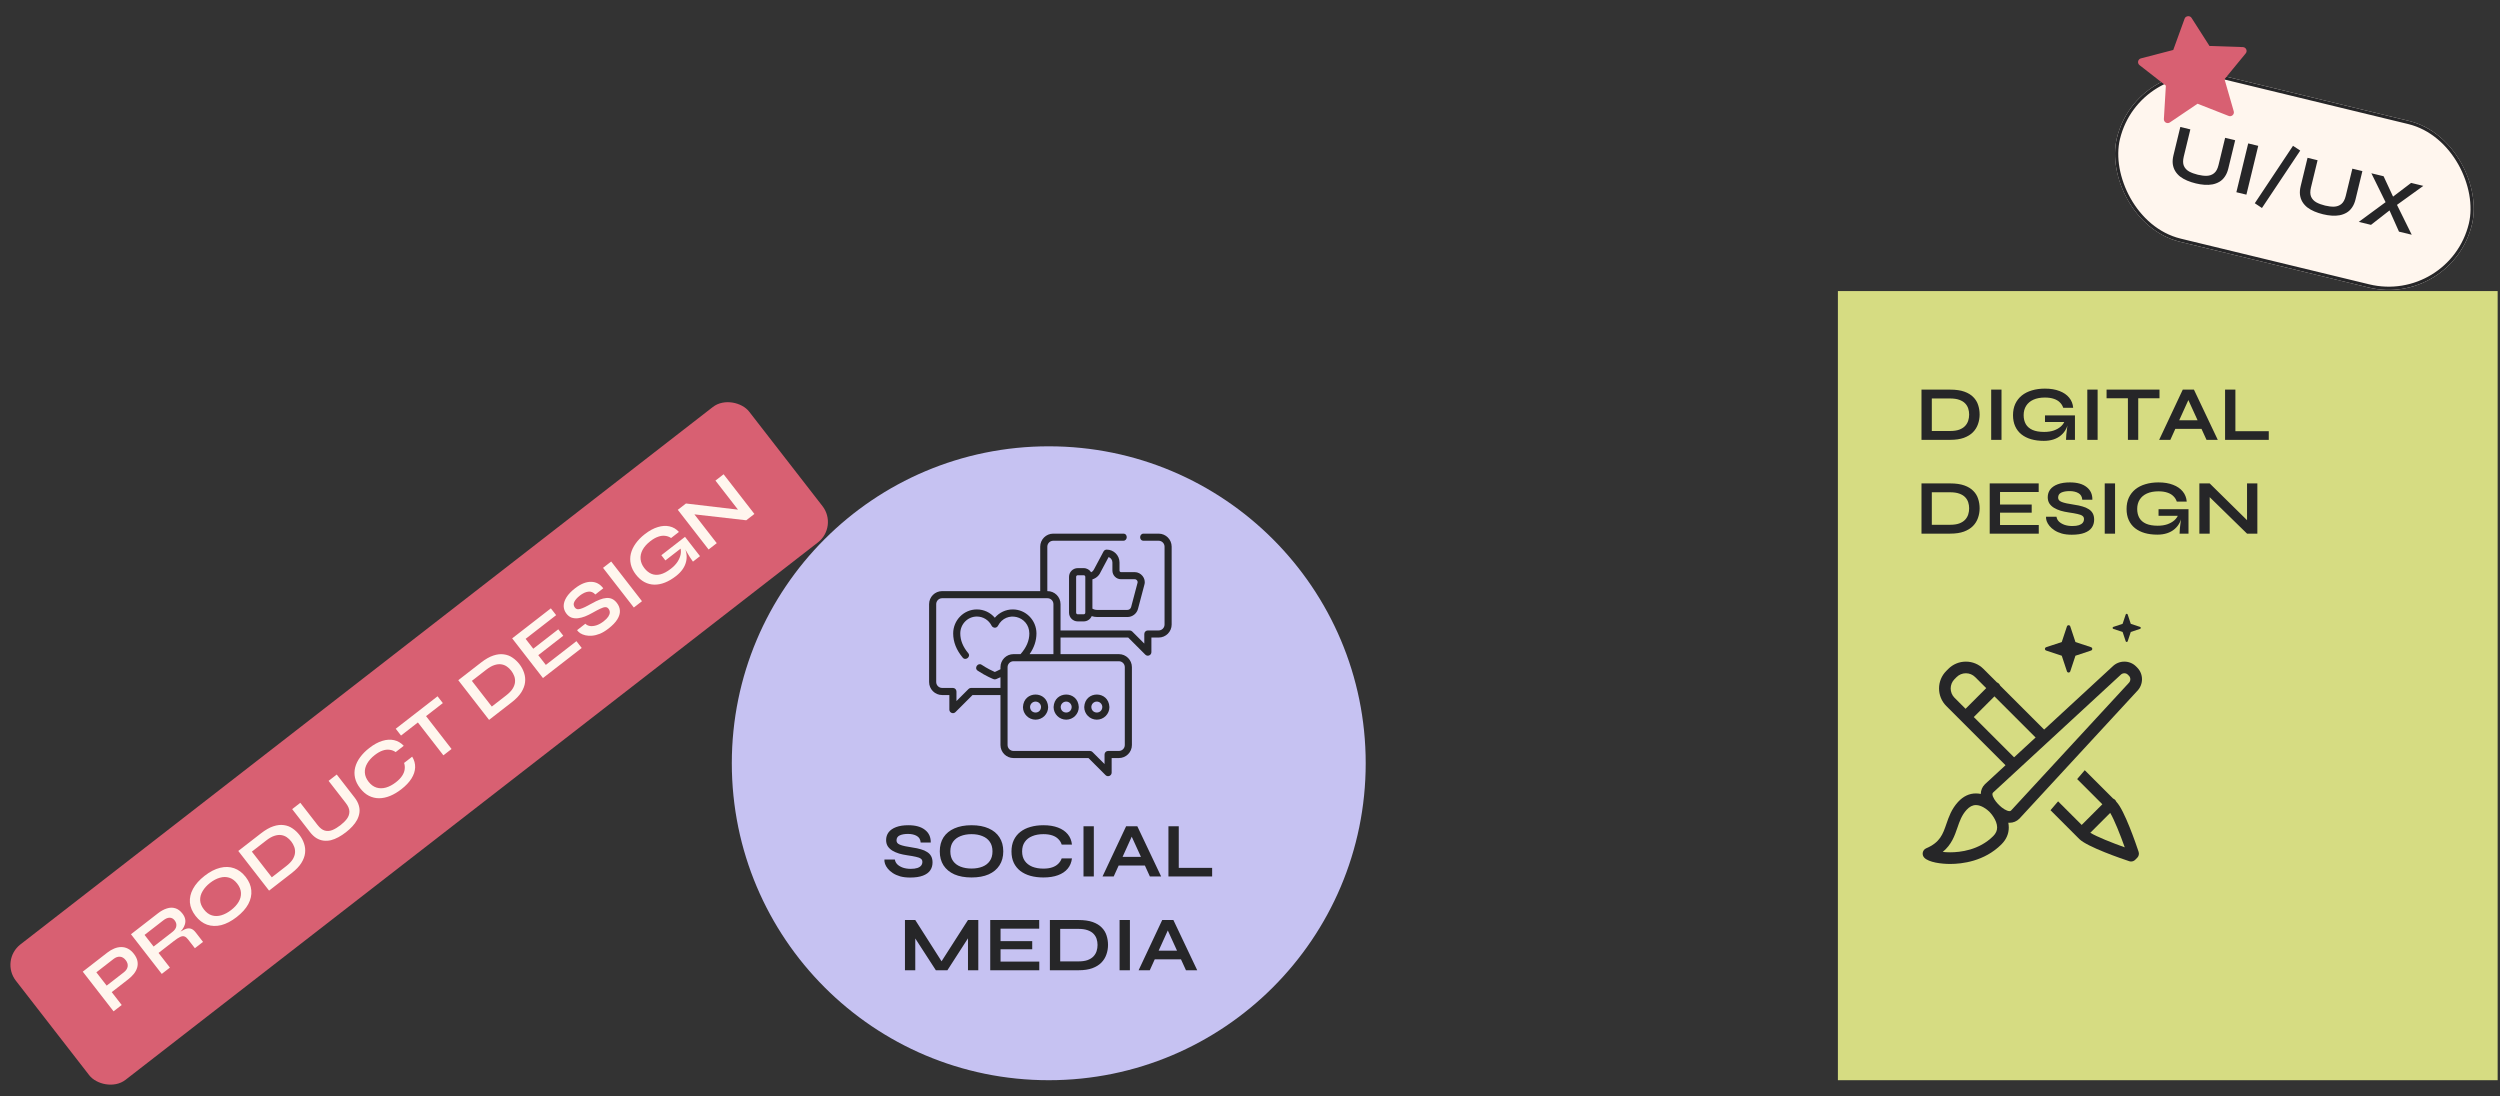 <svg width="773" height="339" viewBox="0 0 773 339" fill="none" xmlns="http://www.w3.org/2000/svg">
<rect x="0" y="0" width="773" height="339" fill="#333333" stroke="none"/>
<g clip-path="url(#clip0_75_362)">
<rect y="296.917" width="287" height="53" rx="8" transform="rotate(-37.817 0 296.917)" fill="#D86072"/>
<path d="M34.24 307.001L32.68 304.991L38.292 300.635C38.962 300.115 39.356 299.526 39.473 298.868C39.58 298.198 39.384 297.54 38.883 296.895C38.363 296.226 37.77 295.866 37.104 295.816C36.437 295.766 35.769 296.001 35.099 296.521L29.79 300.641L37.634 310.747L35.112 312.704L25.591 300.437L33.194 294.536C33.876 294.007 34.578 293.593 35.3 293.297C36.034 292.99 36.755 292.836 37.462 292.834C38.182 292.822 38.875 292.983 39.539 293.318C40.204 293.652 40.826 294.193 41.405 294.938C41.974 295.671 42.333 296.395 42.483 297.11C42.632 297.824 42.607 298.522 42.407 299.204C42.21 299.863 41.867 300.504 41.377 301.127C40.891 301.727 40.307 302.292 39.624 302.822L34.24 307.001ZM50.017 301.135L40.497 288.868L48.82 282.408C49.768 281.673 50.692 281.168 51.594 280.893C52.498 280.597 53.361 280.575 54.185 280.827C54.998 281.066 55.739 281.615 56.406 282.475C56.857 283.056 57.139 283.628 57.25 284.189C57.362 284.751 57.333 285.3 57.163 285.837C57.005 286.365 56.746 286.88 56.386 287.382C56.017 287.871 55.581 288.341 55.08 288.791L54.697 288.845C55.591 288.171 56.377 287.683 57.053 287.38C57.72 287.065 58.33 286.977 58.883 287.115C59.439 287.23 59.981 287.629 60.511 288.312L62.777 291.232L60.256 293.189L58.122 290.44C57.759 289.972 57.397 289.676 57.037 289.55C56.666 289.412 56.227 289.46 55.719 289.692C55.223 289.915 54.577 290.335 53.781 290.953L49.022 294.647L52.539 299.178L50.017 301.135ZM47.492 292.675L53.293 288.172C54.001 287.623 54.406 287.035 54.508 286.409C54.622 285.774 54.453 285.165 54.002 284.584C53.571 284.028 53.052 283.751 52.447 283.755C51.855 283.749 51.205 284.02 50.497 284.57L44.696 289.073L47.492 292.675ZM73.172 283.559C71.541 284.824 69.948 285.656 68.393 286.052C66.841 286.427 65.387 286.381 64.032 285.913C62.69 285.436 61.503 284.534 60.473 283.207C59.433 281.867 58.849 280.488 58.72 279.069C58.603 277.64 58.924 276.227 59.682 274.829C60.442 273.408 61.638 272.065 63.269 270.799C64.912 269.524 66.509 268.699 68.062 268.324C69.604 267.937 71.047 267.982 72.389 268.459C73.745 268.926 74.942 269.83 75.982 271.17C77.012 272.497 77.585 273.875 77.702 275.304C77.831 276.722 77.521 278.137 76.773 279.548C76.016 280.947 74.815 282.283 73.172 283.559ZM71.48 281.378C72.491 280.594 73.258 279.755 73.781 278.863C74.316 277.961 74.559 277.034 74.508 276.081C74.469 275.119 74.082 274.163 73.347 273.215C72.611 272.267 71.781 271.655 70.858 271.379C69.948 271.094 68.989 271.098 67.983 271.393C66.979 271.666 65.972 272.195 64.961 272.979C63.962 273.754 63.194 274.604 62.655 275.528C62.107 276.44 61.852 277.377 61.891 278.34C61.929 279.302 62.316 280.258 63.052 281.206C63.787 282.154 64.617 282.766 65.54 283.042C66.463 283.318 67.434 283.303 68.453 282.998C69.472 282.693 70.481 282.153 71.48 281.378ZM80.691 257.672C82.068 256.603 83.346 255.874 84.524 255.487C85.702 255.099 86.783 254.979 87.768 255.126C88.756 255.25 89.648 255.591 90.444 256.147C91.254 256.694 91.972 257.372 92.6 258.181C93.228 258.99 93.698 259.87 94.012 260.822C94.338 261.764 94.442 262.746 94.324 263.769C94.21 264.769 93.823 265.798 93.166 266.856C92.511 267.891 91.526 268.918 90.211 269.939L83.197 275.383L73.676 263.117L80.691 257.672ZM84.04 271.265L88.477 267.821C89.387 267.115 90.056 266.424 90.483 265.748C90.913 265.05 91.158 264.373 91.218 263.72C91.277 263.066 91.196 262.44 90.975 261.842C90.754 261.244 90.443 260.685 90.04 260.167C89.638 259.649 89.18 259.215 88.665 258.865C88.15 258.515 87.574 258.294 86.935 258.202C86.297 258.11 85.591 258.193 84.818 258.449C84.057 258.695 83.221 259.171 82.311 259.877L77.875 263.321L84.04 271.265ZM106.913 248.287L101.601 241.442L104.123 239.485L109.641 246.595C110.269 247.404 110.698 248.205 110.929 248.998C111.172 249.781 111.241 250.548 111.135 251.299C111.029 252.049 110.788 252.783 110.413 253.5C110.04 254.194 109.557 254.863 108.962 255.506C108.381 256.14 107.717 256.746 106.971 257.325C106.2 257.924 105.423 258.436 104.64 258.862C103.856 259.287 103.076 259.6 102.298 259.798C101.523 259.974 100.765 260.015 100.025 259.922C99.284 259.829 98.558 259.572 97.847 259.151C97.148 258.721 96.485 258.102 95.857 257.293L90.339 250.183L92.861 248.226L98.173 255.07C98.919 256.031 99.677 256.617 100.449 256.828C101.211 257.027 101.994 256.966 102.798 256.645C103.605 256.302 104.432 255.802 105.279 255.145C106.101 254.507 106.765 253.85 107.272 253.172C107.783 252.473 108.036 251.729 108.033 250.942C108.032 250.132 107.659 249.247 106.913 248.287ZM127.446 233.96C128.098 235.034 128.402 236.145 128.361 237.291C128.319 238.438 127.941 239.582 127.227 240.723C126.513 241.865 125.467 242.97 124.089 244.039C122.939 244.932 121.781 245.619 120.614 246.099C119.46 246.569 118.329 246.809 117.222 246.817C116.128 246.816 115.087 246.571 114.099 246.082C113.102 245.58 112.191 244.798 111.367 243.736C110.543 242.674 110.012 241.598 109.773 240.507C109.534 239.417 109.55 238.341 109.82 237.281C110.094 236.198 110.601 235.155 111.343 234.154C112.088 233.131 113.036 232.172 114.186 231.28C115.563 230.21 116.899 229.478 118.192 229.082C119.497 228.676 120.715 228.602 121.846 228.858C122.967 229.102 123.966 229.684 124.842 230.604L122.339 232.547C121.763 232.143 121.131 231.904 120.445 231.829C119.762 231.732 119.038 231.817 118.275 232.086C117.511 232.354 116.712 232.813 115.878 233.46C114.842 234.264 114.059 235.135 113.53 236.072C112.992 236.996 112.753 237.941 112.814 238.907C112.865 239.859 113.248 240.797 113.965 241.72C114.671 242.63 115.479 243.228 116.39 243.514C117.3 243.8 118.275 243.803 119.314 243.523C120.342 243.231 121.375 242.682 122.412 241.878C123.246 241.231 123.881 240.575 124.319 239.912C124.768 239.239 125.036 238.565 125.121 237.892C125.218 237.209 125.159 236.545 124.944 235.903L127.446 233.96ZM122.363 225.328L135.294 215.292L136.927 217.396L123.997 227.432L122.363 225.328ZM129.005 223.12L131.526 221.163L139.62 231.59L137.098 233.548L129.005 223.12ZM148.715 204.875C150.093 203.806 151.37 203.077 152.548 202.69C153.726 202.302 154.807 202.182 155.792 202.329C156.78 202.453 157.672 202.794 158.469 203.35C159.278 203.897 159.996 204.575 160.624 205.384C161.252 206.193 161.723 207.073 162.036 208.025C162.362 208.967 162.466 209.949 162.349 210.972C162.234 211.972 161.848 213.001 161.19 214.059C160.535 215.094 159.55 216.121 158.236 217.142L151.221 222.586L141.7 210.32L148.715 204.875ZM152.065 218.468L156.501 215.024C157.411 214.318 158.08 213.627 158.507 212.951C158.937 212.253 159.182 211.576 159.242 210.923C159.301 210.269 159.221 209.643 159 209.045C158.779 208.447 158.467 207.889 158.065 207.37C157.662 206.852 157.204 206.418 156.689 206.068C156.175 205.718 155.598 205.497 154.96 205.405C154.321 205.313 153.615 205.396 152.842 205.652C152.081 205.898 151.246 206.374 150.336 207.08L145.899 210.524L152.065 218.468ZM166.433 202.577L168.772 205.591L178.233 198.248L179.867 200.353L167.884 209.653L158.363 197.386L170.327 188.101L171.96 190.205L162.518 197.533L164.888 200.586L172.623 194.582L174.168 196.573L166.433 202.577ZM178.432 194.843L180.992 192.856C181.376 193.247 181.876 193.487 182.492 193.576C183.111 193.642 183.783 193.556 184.509 193.317C185.225 193.065 185.937 192.664 186.644 192.115C187.289 191.615 187.766 191.133 188.075 190.67C188.384 190.207 188.542 189.771 188.548 189.361C188.554 188.952 188.42 188.57 188.145 188.216C187.88 187.875 187.553 187.714 187.163 187.733C186.763 187.74 186.247 187.897 185.615 188.205C184.973 188.5 184.161 188.928 183.178 189.489C182.405 189.927 181.639 190.298 180.883 190.602C180.116 190.893 179.38 191.08 178.674 191.162C177.981 191.234 177.333 191.169 176.731 190.968C176.132 190.744 175.607 190.342 175.156 189.76C174.597 189.04 174.309 188.251 174.291 187.394C174.286 186.526 174.571 185.627 175.144 184.696C175.718 183.765 176.592 182.843 177.768 181.931C179.537 180.557 181.19 179.882 182.727 179.904C184.266 179.904 185.534 180.572 186.529 181.906L184.064 183.819C183.434 183.112 182.702 182.82 181.865 182.943C181.041 183.056 180.193 183.451 179.321 184.128C178.512 184.755 177.935 185.395 177.591 186.048C177.259 186.69 177.319 187.302 177.77 187.883C177.947 188.111 178.167 188.264 178.431 188.343C178.685 188.409 179.012 188.388 179.414 188.279C179.815 188.17 180.319 187.971 180.926 187.682C181.532 187.394 182.265 187.007 183.124 186.523C183.923 186.065 184.682 185.698 185.401 185.424C186.123 185.127 186.8 184.956 187.433 184.91C188.068 184.842 188.662 184.929 189.213 185.169C189.764 185.41 190.276 185.833 190.746 186.44C191.325 187.186 191.635 187.989 191.674 188.849C191.717 189.687 191.452 190.571 190.878 191.502C190.317 192.424 189.399 193.38 188.122 194.371C187.212 195.077 186.336 195.605 185.493 195.955C184.641 196.293 183.835 196.493 183.074 196.557C182.314 196.621 181.623 196.579 181.003 196.433C180.383 196.286 179.851 196.071 179.408 195.787C178.978 195.493 178.652 195.179 178.432 194.843ZM186.459 175.58L188.981 173.622L198.502 185.889L195.98 187.846L186.459 175.58ZM209.011 178.127C207.873 179.01 206.74 179.677 205.612 180.128C204.496 180.569 203.397 180.784 202.315 180.773C201.245 180.752 200.23 180.487 199.267 179.978C198.305 179.469 197.427 178.703 196.632 177.679C195.828 176.643 195.3 175.584 195.048 174.503C194.8 173.4 194.801 172.305 195.052 171.219C195.315 170.124 195.813 169.069 196.545 168.055C197.28 167.019 198.229 166.049 199.392 165.147C200.77 164.078 202.11 163.351 203.413 162.968C204.705 162.572 205.906 162.501 207.014 162.755C208.135 162.999 209.106 163.572 209.928 164.474L207.501 166.357C206.944 165.979 206.334 165.754 205.67 165.682C205.01 165.587 204.297 165.674 203.534 165.943C202.76 166.199 201.944 166.66 201.084 167.327C199.985 168.181 199.18 169.089 198.671 170.051C198.175 171.003 197.975 171.958 198.071 172.917C198.166 173.876 198.553 174.791 199.23 175.663C199.887 176.51 200.633 177.106 201.468 177.45C202.292 177.782 203.199 177.828 204.187 177.588C205.188 177.338 206.263 176.766 207.414 175.873C208.298 175.187 208.987 174.47 209.481 173.722C209.977 172.952 210.3 172.195 210.451 171.45C210.592 170.692 210.566 169.993 210.373 169.353L211.08 168.228C212.181 169.986 212.547 171.737 212.179 173.481C211.824 175.215 210.768 176.764 209.011 178.127ZM214.261 173.658C213.957 173.266 213.634 172.797 213.292 172.253C212.94 171.695 212.601 171.128 212.275 170.551C211.939 169.961 211.631 169.42 211.351 168.929L205.739 173.285L204.488 171.673L211.806 165.993L216.441 171.965L214.261 173.658ZM229.592 157.748L229.046 158.689L221.217 148.602L223.739 146.645L233.26 158.912L230.738 160.869L213.303 158.877L213.849 157.937L221.619 167.947L219.097 169.904L209.576 157.637L212.098 155.68L229.592 157.748Z" fill="#FFF6EE"/>
</g>
<g clip-path="url(#clip1_75_362)">
<rect x="660.765" y="17" width="113" height="53" rx="26.5" transform="rotate(13.629 660.765 17)" fill="#FFF6EE"/>
<path d="M685.969 51.033L688.01 42.613L691.113 43.365L688.992 52.112C688.751 53.107 688.392 53.942 687.915 54.617C687.455 55.295 686.898 55.827 686.244 56.212C685.591 56.597 684.868 56.866 684.073 57.019C683.298 57.16 682.474 57.199 681.6 57.136C680.742 57.076 679.854 56.934 678.937 56.712C677.988 56.482 677.103 56.194 676.282 55.846C675.461 55.499 674.73 55.083 674.09 54.599C673.47 54.102 672.965 53.536 672.576 52.898C672.188 52.261 671.936 51.533 671.822 50.715C671.723 49.9 671.794 48.996 672.035 48.001L674.156 39.254L677.258 40.006L675.216 48.426C674.93 49.608 674.945 50.566 675.26 51.301C675.58 52.021 676.115 52.595 676.867 53.025C677.639 53.442 678.545 53.777 679.587 54.03C680.598 54.275 681.526 54.385 682.372 54.359C683.237 54.322 683.976 54.057 684.59 53.563C685.223 53.058 685.682 52.215 685.969 51.033ZM695.144 44.343L698.247 45.095L694.588 60.186L691.486 59.434L695.144 44.343ZM708.997 45.084L711.231 46.564L699.395 64.315L697.184 62.84L708.997 45.084ZM725.306 60.571L727.347 52.151L730.449 52.903L728.329 61.649C728.087 62.645 727.729 63.48 727.252 64.154C726.791 64.833 726.234 65.365 725.581 65.749C724.928 66.134 724.204 66.403 723.41 66.557C722.635 66.698 721.81 66.737 720.937 66.673C720.079 66.613 719.191 66.472 718.274 66.25C717.325 66.02 716.44 65.731 715.619 65.384C714.798 65.037 714.067 64.621 713.427 64.136C712.807 63.64 712.302 63.073 711.913 62.436C711.525 61.798 711.273 61.07 711.159 60.252C711.06 59.438 711.131 58.533 711.372 57.538L713.493 48.792L716.595 49.544L714.553 57.964C714.267 59.145 714.281 60.104 714.597 60.839C714.917 61.559 715.452 62.133 716.204 62.562C716.976 62.98 717.882 63.315 718.924 63.567C719.935 63.812 720.863 63.922 721.709 63.897C722.574 63.86 723.313 63.594 723.927 63.101C724.56 62.596 725.019 61.752 725.306 60.571ZM745.517 56.556L749.296 57.472L740.14 64.069L740.024 64.139L733.112 69.526L729.333 68.61L738.801 61.645L738.888 61.592L745.517 56.556ZM737.004 54.492L740.51 62.035L740.539 62.116L745.707 72.58L741.765 71.624L738.181 63.594L738.122 63.53L733.226 53.576L737.004 54.492Z" fill="#262628"/>
</g>
<rect x="661.133" y="17.604" width="112" height="52" rx="26" transform="rotate(13.629 661.133 17.604)" stroke="#262628"/>
<rect x="568.276" y="90" width="204" height="244" fill="#D6DC82"/>
<path d="M603.004 120.472C604.748 120.472 606.204 120.68 607.372 121.096C608.54 121.512 609.468 122.08 610.156 122.8C610.86 123.504 611.356 124.32 611.644 125.248C611.948 126.176 612.1 127.152 612.1 128.176C612.1 129.2 611.932 130.184 611.596 131.128C611.276 132.072 610.756 132.912 610.036 133.648C609.332 134.368 608.396 134.944 607.228 135.376C606.076 135.792 604.668 136 603.004 136H594.124V120.472H603.004ZM597.316 133.264H602.932C604.084 133.264 605.036 133.128 605.788 132.856C606.556 132.568 607.164 132.184 607.612 131.704C608.06 131.224 608.38 130.68 608.572 130.072C608.764 129.464 608.86 128.832 608.86 128.176C608.86 127.52 608.764 126.896 608.572 126.304C608.38 125.712 608.06 125.184 607.612 124.72C607.164 124.256 606.556 123.888 605.788 123.616C605.036 123.344 604.084 123.208 602.932 123.208H597.316V133.264ZM615.674 120.472H618.866V136H615.674V120.472ZM631.927 136.312C630.487 136.312 629.183 136.144 628.015 135.808C626.863 135.472 625.863 134.968 625.015 134.296C624.183 133.624 623.543 132.792 623.095 131.8C622.647 130.808 622.423 129.664 622.423 128.368C622.423 127.056 622.655 125.896 623.119 124.888C623.599 123.864 624.271 123 625.135 122.296C626.015 121.592 627.055 121.064 628.255 120.712C629.471 120.344 630.815 120.16 632.287 120.16C634.031 120.16 635.535 120.408 636.799 120.904C638.063 121.384 639.055 122.064 639.775 122.944C640.511 123.824 640.927 124.872 641.023 126.088H637.951C637.743 125.448 637.399 124.896 636.919 124.432C636.455 123.952 635.839 123.584 635.071 123.328C634.303 123.056 633.375 122.92 632.287 122.92C630.895 122.92 629.703 123.144 628.711 123.592C627.735 124.04 626.991 124.672 626.479 125.488C625.967 126.304 625.711 127.264 625.711 128.368C625.711 129.44 625.935 130.368 626.383 131.152C626.831 131.92 627.519 132.512 628.447 132.928C629.391 133.344 630.591 133.552 632.047 133.552C633.167 133.552 634.151 133.408 634.999 133.12C635.863 132.816 636.583 132.416 637.159 131.92C637.735 131.408 638.143 130.84 638.383 130.216L639.631 129.76C639.423 131.824 638.639 133.432 637.279 134.584C635.935 135.736 634.151 136.312 631.927 136.312ZM638.815 136C638.815 135.504 638.847 134.936 638.911 134.296C638.975 133.64 639.055 132.984 639.151 132.328C639.247 131.656 639.335 131.04 639.415 130.48H632.311V128.44H641.575V136H638.815ZM645.393 120.472H648.585V136H645.393V120.472ZM651.35 120.472H667.718V123.136H651.35V120.472ZM657.95 122.8H661.142V136H657.95V122.8ZM671.478 132.616V129.952H681.75V132.616H671.478ZM667.614 136L674.91 120.472H678.366L685.734 136H682.254L675.87 122.008H677.406L671.07 136H667.614ZM691.184 120.472V133.336H701.504V136H687.992V120.472H691.184ZM603.004 149.472C604.748 149.472 606.204 149.68 607.372 150.096C608.54 150.512 609.468 151.08 610.156 151.8C610.86 152.504 611.356 153.32 611.644 154.248C611.948 155.176 612.1 156.152 612.1 157.176C612.1 158.2 611.932 159.184 611.596 160.128C611.276 161.072 610.756 161.912 610.036 162.648C609.332 163.368 608.396 163.944 607.228 164.376C606.076 164.792 604.668 165 603.004 165H594.124V149.472H603.004ZM597.316 162.264H602.932C604.084 162.264 605.036 162.128 605.788 161.856C606.556 161.568 607.164 161.184 607.612 160.704C608.06 160.224 608.38 159.68 608.572 159.072C608.764 158.464 608.86 157.832 608.86 157.176C608.86 156.52 608.764 155.896 608.572 155.304C608.38 154.712 608.06 154.184 607.612 153.72C607.164 153.256 606.556 152.888 605.788 152.616C605.036 152.344 604.084 152.208 602.932 152.208H597.316V162.264ZM618.41 158.52V162.336H630.386V165H615.218V149.472H630.362V152.136H618.41V156H628.202V158.52H618.41ZM632.631 159.768H635.871C635.935 160.312 636.183 160.808 636.615 161.256C637.063 161.688 637.647 162.032 638.367 162.288C639.087 162.528 639.895 162.648 640.791 162.648C641.607 162.648 642.279 162.56 642.807 162.384C643.335 162.208 643.727 161.96 643.983 161.64C644.239 161.32 644.367 160.936 644.367 160.488C644.367 160.056 644.207 159.728 643.887 159.504C643.567 159.264 643.063 159.072 642.375 158.928C641.687 158.768 640.783 158.608 639.663 158.448C638.783 158.32 637.951 158.144 637.167 157.92C636.383 157.68 635.687 157.376 635.079 157.008C634.487 156.64 634.015 156.192 633.663 155.664C633.327 155.12 633.159 154.48 633.159 153.744C633.159 152.832 633.415 152.032 633.927 151.344C634.455 150.656 635.231 150.12 636.255 149.736C637.279 149.352 638.535 149.16 640.023 149.16C642.263 149.16 643.983 149.64 645.183 150.6C646.399 151.544 646.991 152.848 646.959 154.512H643.839C643.775 153.568 643.375 152.888 642.639 152.472C641.919 152.056 641.007 151.848 639.903 151.848C638.879 151.848 638.031 152 637.359 152.304C636.703 152.608 636.375 153.128 636.375 153.864C636.375 154.152 636.455 154.408 636.615 154.632C636.775 154.84 637.047 155.024 637.431 155.184C637.815 155.344 638.335 155.496 638.991 155.64C639.647 155.784 640.463 155.928 641.439 156.072C642.351 156.2 643.175 156.376 643.911 156.6C644.663 156.808 645.303 157.088 645.831 157.44C646.375 157.776 646.791 158.208 647.079 158.736C647.367 159.264 647.511 159.912 647.511 160.68C647.511 161.624 647.263 162.448 646.767 163.152C646.287 163.84 645.535 164.376 644.511 164.76C643.503 165.144 642.191 165.336 640.575 165.336C639.423 165.336 638.407 165.216 637.527 164.976C636.647 164.72 635.887 164.384 635.247 163.968C634.607 163.552 634.087 163.096 633.687 162.6C633.287 162.104 632.999 161.608 632.823 161.112C632.663 160.616 632.599 160.168 632.631 159.768ZM650.783 149.472H653.975V165H650.783V149.472ZM667.037 165.312C665.597 165.312 664.293 165.144 663.125 164.808C661.973 164.472 660.973 163.968 660.125 163.296C659.293 162.624 658.653 161.792 658.205 160.8C657.757 159.808 657.533 158.664 657.533 157.368C657.533 156.056 657.765 154.896 658.229 153.888C658.709 152.864 659.381 152 660.245 151.296C661.125 150.592 662.165 150.064 663.365 149.712C664.581 149.344 665.925 149.16 667.397 149.16C669.141 149.16 670.645 149.408 671.909 149.904C673.173 150.384 674.165 151.064 674.885 151.944C675.621 152.824 676.037 153.872 676.133 155.088H673.061C672.853 154.448 672.509 153.896 672.029 153.432C671.565 152.952 670.949 152.584 670.181 152.328C669.413 152.056 668.485 151.92 667.397 151.92C666.005 151.92 664.813 152.144 663.821 152.592C662.845 153.04 662.101 153.672 661.589 154.488C661.077 155.304 660.821 156.264 660.821 157.368C660.821 158.44 661.045 159.368 661.493 160.152C661.941 160.92 662.629 161.512 663.557 161.928C664.501 162.344 665.701 162.552 667.157 162.552C668.277 162.552 669.261 162.408 670.109 162.12C670.973 161.816 671.693 161.416 672.269 160.92C672.845 160.408 673.253 159.84 673.493 159.216L674.741 158.76C674.533 160.824 673.749 162.432 672.389 163.584C671.045 164.736 669.261 165.312 667.037 165.312ZM673.925 165C673.925 164.504 673.957 163.936 674.021 163.296C674.085 162.64 674.165 161.984 674.261 161.328C674.357 160.656 674.445 160.04 674.525 159.48H667.421V157.44H676.685V165H673.925ZM695.79 161.832L694.782 162.24V149.472H697.974V165H694.782L682.23 152.736L683.238 152.328V165H680.046V149.472H683.238L695.79 161.832Z" fill="#262628"/>
<circle cx="324.276" cy="236" r="98" fill="#C6C2F2"/>
<path d="M273.46 265.768H276.7C276.764 266.312 277.012 266.808 277.444 267.256C277.892 267.688 278.476 268.032 279.196 268.288C279.916 268.528 280.724 268.648 281.62 268.648C282.436 268.648 283.108 268.56 283.636 268.384C284.164 268.208 284.556 267.96 284.812 267.64C285.068 267.32 285.196 266.936 285.196 266.488C285.196 266.056 285.036 265.728 284.716 265.504C284.396 265.264 283.892 265.072 283.204 264.928C282.516 264.768 281.612 264.608 280.492 264.448C279.612 264.32 278.78 264.144 277.996 263.92C277.212 263.68 276.516 263.376 275.908 263.008C275.316 262.64 274.844 262.192 274.492 261.664C274.156 261.12 273.988 260.48 273.988 259.744C273.988 258.832 274.244 258.032 274.756 257.344C275.284 256.656 276.06 256.12 277.084 255.736C278.108 255.352 279.364 255.16 280.852 255.16C283.092 255.16 284.812 255.64 286.012 256.6C287.228 257.544 287.82 258.848 287.788 260.512H284.668C284.604 259.568 284.204 258.888 283.468 258.472C282.748 258.056 281.836 257.848 280.732 257.848C279.708 257.848 278.86 258 278.188 258.304C277.532 258.608 277.204 259.128 277.204 259.864C277.204 260.152 277.284 260.408 277.444 260.632C277.604 260.84 277.876 261.024 278.26 261.184C278.644 261.344 279.164 261.496 279.82 261.64C280.476 261.784 281.292 261.928 282.268 262.072C283.18 262.2 284.004 262.376 284.74 262.6C285.492 262.808 286.132 263.088 286.66 263.44C287.204 263.776 287.62 264.208 287.908 264.736C288.196 265.264 288.34 265.912 288.34 266.68C288.34 267.624 288.092 268.448 287.596 269.152C287.116 269.84 286.364 270.376 285.34 270.76C284.332 271.144 283.02 271.336 281.404 271.336C280.252 271.336 279.236 271.216 278.356 270.976C277.476 270.72 276.716 270.384 276.076 269.968C275.436 269.552 274.916 269.096 274.516 268.6C274.116 268.104 273.828 267.608 273.652 267.112C273.492 266.616 273.428 266.168 273.46 265.768ZM300.396 271.312C298.332 271.312 296.564 270.992 295.092 270.352C293.636 269.696 292.516 268.768 291.732 267.568C290.964 266.368 290.58 264.928 290.58 263.248C290.58 261.552 290.964 260.104 291.732 258.904C292.516 257.704 293.636 256.784 295.092 256.144C296.564 255.488 298.332 255.16 300.396 255.16C302.476 255.16 304.244 255.488 305.7 256.144C307.156 256.784 308.268 257.704 309.036 258.904C309.82 260.104 310.212 261.552 310.212 263.248C310.212 264.928 309.82 266.368 309.036 267.568C308.268 268.768 307.156 269.696 305.7 270.352C304.244 270.992 302.476 271.312 300.396 271.312ZM300.396 268.552C301.676 268.552 302.796 268.36 303.756 267.976C304.732 267.592 305.492 267.008 306.036 266.224C306.596 265.44 306.876 264.448 306.876 263.248C306.876 262.048 306.596 261.056 306.036 260.272C305.492 259.488 304.732 258.904 303.756 258.52C302.796 258.12 301.676 257.92 300.396 257.92C299.132 257.92 298.004 258.12 297.012 258.52C296.02 258.904 295.244 259.488 294.684 260.272C294.124 261.056 293.844 262.048 293.844 263.248C293.844 264.448 294.124 265.44 294.684 266.224C295.244 267.008 296.02 267.592 297.012 267.976C298.004 268.36 299.132 268.552 300.396 268.552ZM331.447 265.408C331.303 266.656 330.863 267.72 330.127 268.6C329.391 269.48 328.391 270.152 327.127 270.616C325.863 271.08 324.359 271.312 322.615 271.312C321.159 271.312 319.823 271.144 318.607 270.808C317.407 270.472 316.367 269.968 315.487 269.296C314.623 268.624 313.951 267.792 313.471 266.8C312.991 265.792 312.751 264.616 312.751 263.272C312.751 261.928 312.991 260.752 313.471 259.744C313.951 258.736 314.623 257.896 315.487 257.224C316.367 256.536 317.407 256.024 318.607 255.688C319.823 255.336 321.159 255.16 322.615 255.16C324.359 255.16 325.863 255.4 327.127 255.88C328.407 256.36 329.415 257.048 330.151 257.944C330.887 258.824 331.319 259.896 331.447 261.16H328.279C328.071 260.488 327.719 259.912 327.223 259.432C326.743 258.936 326.119 258.56 325.351 258.304C324.583 258.048 323.671 257.92 322.615 257.92C321.303 257.92 320.151 258.128 319.159 258.544C318.167 258.944 317.399 259.544 316.855 260.344C316.311 261.128 316.039 262.104 316.039 263.272C316.039 264.424 316.311 265.392 316.855 266.176C317.399 266.96 318.167 267.56 319.159 267.976C320.151 268.376 321.303 268.576 322.615 268.576C323.671 268.576 324.575 268.448 325.327 268.192C326.095 267.936 326.719 267.568 327.199 267.088C327.695 266.608 328.055 266.048 328.279 265.408H331.447ZM335.018 255.472H338.21V271H335.018V255.472ZM344.767 267.616V264.952H355.039V267.616H344.767ZM340.903 271L348.199 255.472H351.655L359.023 271H355.543L349.159 257.008H350.695L344.359 271H340.903ZM364.473 255.472V268.336H374.793V271H361.281V255.472H364.473ZM291.884 298.416H290.372L299.3 284.472H302.492V300H299.3V288.72L300.068 288.936L292.94 300H289.364L282.236 288.984L283.004 288.768V300H279.812V284.472H283.004L291.884 298.416ZM309.371 293.52V297.336H321.347V300H306.179V284.472H321.323V287.136H309.371V291H319.163V293.52H309.371ZM333.504 284.472C335.248 284.472 336.704 284.68 337.872 285.096C339.04 285.512 339.968 286.08 340.656 286.8C341.36 287.504 341.856 288.32 342.144 289.248C342.448 290.176 342.6 291.152 342.6 292.176C342.6 293.2 342.432 294.184 342.096 295.128C341.776 296.072 341.256 296.912 340.536 297.648C339.832 298.368 338.896 298.944 337.728 299.376C336.576 299.792 335.168 300 333.504 300H324.624V284.472H333.504ZM327.816 297.264H333.432C334.584 297.264 335.536 297.128 336.288 296.856C337.056 296.568 337.664 296.184 338.112 295.704C338.56 295.224 338.88 294.68 339.072 294.072C339.264 293.464 339.36 292.832 339.36 292.176C339.36 291.52 339.264 290.896 339.072 290.304C338.88 289.712 338.56 289.184 338.112 288.72C337.664 288.256 337.056 287.888 336.288 287.616C335.536 287.344 334.584 287.208 333.432 287.208H327.816V297.264ZM346.174 284.472H349.366V300H346.174V284.472ZM355.923 296.616V293.952H366.195V296.616H355.923ZM352.059 300L359.355 284.472H362.811L370.179 300H366.699L360.315 286.008H361.851L355.515 300H352.059Z" fill="#262628"/>
<g clip-path="url(#clip2_75_362)">
<path d="M694.377 16.502L687.818 24.483L690.676 34.413C690.8 34.847 690.668 35.314 690.334 35.619C690.145 35.792 689.909 35.894 689.665 35.921C689.477 35.942 689.283 35.918 689.101 35.846L679.481 32.074L670.921 37.858C670.547 38.112 670.061 38.132 669.668 37.906C669.275 37.682 669.044 37.255 669.07 36.804L669.686 26.489L661.539 20.138C661.183 19.86 661.014 19.403 661.106 18.962C661.198 18.52 661.533 18.166 661.971 18.052L671.969 15.451L675.493 5.74C675.802 4.89 677.124 4.743 677.611 5.505L683.174 14.211L693.499 14.561C693.951 14.576 694.355 14.847 694.542 15.259C694.728 15.671 694.663 16.151 694.377 16.502Z" fill="#D86072"/>
</g>
<g clip-path="url(#clip3_75_362)">
<path d="M358.248 165.001H353.588C352.213 165.001 352.15 167.198 353.588 167.198H358.248C359.258 167.198 360.079 168.02 360.079 169.03V193.104C360.079 194.114 359.258 194.935 358.248 194.935H354.914C354.307 194.935 353.816 195.427 353.816 196.033V198.993L350.079 195.257C349.873 195.051 349.594 194.935 349.302 194.935H327.918V186.802C327.92 184.56 326.073 182.741 323.832 182.774V169.03C323.832 168.02 324.653 167.198 325.663 167.198H347.335C348.71 167.198 348.772 165.001 347.335 165.001H325.663C323.442 165.001 321.635 166.808 321.635 169.03V182.774H291.305C289.084 182.774 287.276 184.581 287.276 186.802V210.877C287.276 213.098 289.084 214.905 291.305 214.905H293.54V219.418C293.54 220.365 294.718 220.892 295.415 220.195L300.706 214.905H309.345V230.361C309.345 232.582 311.152 234.389 313.373 234.389H336.557L341.848 239.679C342.545 240.376 343.723 239.849 343.723 238.903V234.389H345.958C348.179 234.389 349.987 232.582 349.987 230.361V206.287C349.987 204.065 348.179 202.258 345.958 202.258H327.918V197.132H348.847L354.137 202.423C354.834 203.119 356.013 202.592 356.013 201.646V197.132H358.248C360.469 197.132 362.276 195.325 362.276 193.104V169.03C362.276 166.808 360.469 165.001 358.248 165.001ZM309.345 206.287V206.929C308.592 207.328 307.973 207.612 307.596 207.777C306.877 207.463 305.274 206.711 303.519 205.546C302.373 204.785 301.106 206.581 302.303 207.376C304.865 209.077 307.104 209.956 307.198 209.992C307.463 210.092 307.729 210.092 307.994 209.992C308.027 209.979 308.542 209.778 309.345 209.391V212.708H300.25C299.959 212.708 299.68 212.824 299.474 213.03L295.737 216.766V213.806C295.737 213.2 295.245 212.708 294.639 212.708H291.305C290.295 212.708 289.474 211.886 289.474 210.877V186.802C289.474 185.793 290.295 184.971 291.305 184.971H323.89C324.9 184.971 325.721 185.793 325.721 186.802V202.258H318.35C319.759 200.233 320.471 198.089 320.472 195.86C320.472 191.767 317.186 188.436 313.147 188.436C310.976 188.436 308.97 189.391 307.598 191.011C306.226 189.391 304.219 188.435 302.048 188.435C298.01 188.435 294.723 191.765 294.723 195.858C294.722 198.489 295.719 201.012 297.685 203.356C298.569 204.409 300.293 203.045 299.369 201.943C297.744 200.006 296.92 197.959 296.92 195.858C296.92 192.976 299.221 190.632 302.048 190.632C303.983 190.632 305.733 191.725 306.615 193.484C306.805 193.862 307.197 194.054 307.597 194.091C308.013 194.091 308.393 193.856 308.579 193.485C311.082 188.616 318.22 190.406 318.274 195.86C318.274 198.077 317.359 200.227 315.553 202.258H313.373C311.152 202.258 309.345 204.065 309.345 206.287ZM345.958 204.456C346.968 204.456 347.789 205.277 347.789 206.287V230.361C347.789 231.371 346.968 232.192 345.958 232.192H342.624C342.018 232.192 341.526 232.684 341.526 233.291V236.25L337.789 232.514C337.583 232.308 337.304 232.192 337.012 232.192H313.373C312.363 232.192 311.542 231.371 311.542 230.361V206.287C311.542 205.277 312.363 204.456 313.373 204.456H345.958Z" fill="#262628"/>
<path d="M342.178 169.939C341.772 169.939 341.399 170.163 341.208 170.521L338.33 175.925C338.099 176.361 337.852 176.736 337.37 176.944C336.896 176.178 336.047 175.667 335.082 175.667H333.234C331.75 175.667 330.543 176.874 330.543 178.358V189.445C330.543 190.928 331.75 192.136 333.234 192.136H335.082C336.191 192.136 337.145 191.461 337.556 190.502C338.049 190.675 338.602 190.782 339.283 190.782H348.599C350.133 190.782 351.479 189.746 351.87 188.262L353.868 180.701C354.38 178.809 352.776 176.901 350.869 176.901H346.621C346.363 176.901 346.153 176.691 346.153 176.434V173.914C346.153 171.722 344.37 169.939 342.178 169.939ZM335.575 189.445C335.575 189.717 335.354 189.938 335.082 189.938H333.234C332.962 189.938 332.74 189.717 332.74 189.445V178.358C332.74 178.086 332.962 177.864 333.234 177.864H335.082C335.354 177.864 335.575 178.085 335.575 178.358V189.445ZM346.621 179.098H350.869C351.426 179.098 351.85 179.618 351.738 180.163L349.746 187.701C349.609 188.221 349.137 188.584 348.599 188.584H339.283C338.692 188.584 338.3 188.478 337.773 188.197V179.132C338.884 178.812 339.815 178.012 340.292 176.916L342.781 172.241C343.465 172.489 343.956 173.145 343.956 173.914V176.434C343.956 177.903 345.151 179.098 346.621 179.098Z" fill="#262628"/>
<path d="M320.193 222.521C322.34 222.521 324.087 220.774 324.087 218.627C323.873 213.46 316.511 213.462 316.298 218.627C316.298 220.774 318.045 222.521 320.193 222.521ZM320.193 216.93C321.129 216.93 321.89 217.691 321.89 218.627C321.796 220.878 318.588 220.878 318.496 218.627C318.496 217.691 319.257 216.93 320.193 216.93Z" fill="#262628"/>
<path d="M329.666 222.521C331.813 222.521 333.56 220.774 333.56 218.627C333.346 213.461 325.985 213.462 325.771 218.627C325.771 220.774 327.518 222.521 329.666 222.521ZM329.666 216.93C330.602 216.93 331.363 217.691 331.363 218.627C331.27 220.878 328.062 220.878 327.969 218.627C327.969 217.691 328.73 216.93 329.666 216.93Z" fill="#262628"/>
<path d="M339.139 222.521C341.286 222.521 343.033 220.774 343.033 218.627C342.819 213.46 335.457 213.462 335.244 218.627C335.244 220.774 336.991 222.521 339.139 222.521ZM339.139 216.93C340.074 216.93 340.836 217.691 340.836 218.627C340.742 220.878 337.534 220.878 337.441 218.627C337.441 217.691 338.203 216.93 339.139 216.93Z" fill="#262628"/>
</g>
<path d="M646.56 200.118L641.729 198.516L640.127 193.685C640.053 193.463 639.846 193.313 639.612 193.313C639.379 193.313 639.171 193.463 639.097 193.685L637.496 198.516L632.665 200.118C632.443 200.191 632.293 200.399 632.293 200.632C632.293 200.866 632.443 201.073 632.665 201.147L637.496 202.749L639.097 207.58C639.171 207.802 639.379 207.951 639.612 207.951C639.846 207.951 640.053 207.802 640.127 207.58L641.729 202.749L646.56 201.147C646.781 201.073 646.931 200.866 646.931 200.632C646.932 200.399 646.781 200.191 646.56 200.118Z" fill="#262628"/>
<path d="M661.713 193.838L658.835 192.883L657.881 190.006C657.837 189.874 657.713 189.784 657.574 189.784C657.435 189.784 657.312 189.874 657.268 190.006L656.313 192.883L653.436 193.838C653.303 193.881 653.214 194.005 653.214 194.144C653.214 194.283 653.303 194.407 653.436 194.451L656.313 195.405L657.268 198.283C657.312 198.415 657.435 198.504 657.574 198.504C657.713 198.504 657.837 198.415 657.881 198.283L658.835 195.405L661.713 194.451C661.845 194.407 661.934 194.283 661.934 194.144C661.934 194.005 661.845 193.881 661.713 193.838Z" fill="#262628"/>
<path d="M623.54 234.955L610.292 221.707L616.682 215.316L630.144 228.777L632.774 226.317L618.459 212.001C618.371 211.78 618.238 211.573 618.059 211.394C617.88 211.215 617.673 211.082 617.452 210.994L613.279 206.822C611.829 205.372 609.901 204.573 607.85 204.573C605.799 204.573 603.871 205.372 602.422 206.822L601.798 207.445C598.804 210.439 598.804 215.31 601.798 218.303L620.91 237.415L623.54 234.955ZM604.343 215.758C602.754 214.168 602.754 211.581 604.343 209.991L604.967 209.368C605.737 208.597 606.761 208.173 607.85 208.173C608.94 208.173 609.964 208.597 610.734 209.368L614.137 212.771L607.747 219.161L604.343 215.758Z" fill="#262628"/>
<path d="M661.262 263.386C660.547 261.238 656.856 250.398 654.385 247.927L654.369 247.911C654.281 247.69 654.148 247.482 653.969 247.303C653.79 247.124 653.583 246.992 653.361 246.904L644.606 238.148L642.257 240.891L650.046 248.68L643.656 255.07L636.361 247.775L634.012 250.517L642.903 259.409C645.374 261.88 656.214 265.571 658.362 266.285C658.548 266.347 658.74 266.377 658.93 266.377C659.4 266.377 659.86 266.194 660.202 265.851L660.826 265.228C661.309 264.746 661.477 264.033 661.262 263.386ZM646.322 257.496L652.472 251.346C653.712 253.403 655.555 258.015 656.975 261.999C652.991 260.579 648.379 258.736 646.322 257.496Z" fill="#262628"/>
<path d="M660.817 206.409L660.465 206.056C659.508 205.1 658.227 204.573 656.858 204.573C655.48 204.573 654.186 205.102 653.21 206.064L613.78 242.446C613.763 242.462 613.745 242.479 613.728 242.496C612.912 243.312 612.475 244.345 612.459 245.487C611.977 245.387 611.474 245.328 610.953 245.328C608.893 245.328 607.035 246.212 605.432 247.956C603.402 250.165 602.563 252.603 601.824 254.755C600.727 257.948 599.86 260.47 595.58 262.297C595.03 262.531 594.633 263.024 594.52 263.611C594.406 264.198 594.591 264.802 595.014 265.225C596.424 266.635 600.19 267.135 602.986 267.135C606.645 267.135 613.571 266.347 618.851 261.067C620.357 259.561 621.119 257.801 621.114 255.837C621.113 255.341 621.06 254.856 620.969 254.386C621.089 254.396 621.209 254.402 621.33 254.402C622.503 254.402 623.563 253.962 624.396 253.129C624.413 253.112 624.43 253.094 624.446 253.077L660.81 213.665C662.8 211.645 662.807 208.399 660.817 206.409ZM616.305 258.521C611.943 262.884 606.088 263.535 602.987 263.535C602.128 263.535 601.362 263.488 600.693 263.414C603.429 261.162 604.371 258.421 605.229 255.925C605.914 253.931 606.561 252.047 608.083 250.392C608.988 249.407 609.927 248.928 610.953 248.928C612.653 248.928 614.363 250.259 615.035 250.916C615.103 250.989 615.155 251.041 615.183 251.069L615.239 251.125C615.426 251.319 617.509 253.538 617.514 255.845C617.517 256.83 617.121 257.706 616.305 258.521ZM658.237 211.148C658.22 211.165 658.203 211.182 658.187 211.2L621.83 250.603C621.679 250.748 621.541 250.802 621.33 250.802C620.437 250.802 619.047 249.83 618.351 249.146L617.799 248.594C617.796 248.591 617.793 248.587 617.79 248.585C617.75 248.542 617.687 248.476 617.603 248.392C617.043 247.79 616.058 246.462 616.057 245.554C616.057 245.348 616.111 245.212 616.254 245.062L655.675 208.688C655.693 208.672 655.71 208.655 655.727 208.638C656.027 208.338 656.428 208.173 656.858 208.173C657.266 208.173 657.643 208.326 657.92 208.603L658.272 208.955C658.857 209.539 658.841 210.544 658.237 211.148Z" fill="#262628"/>
<defs>
<clipPath id="clip0_75_362">
<rect y="296.917" width="287" height="53" rx="8" transform="rotate(-37.817 0 296.917)" fill="white"/>
</clipPath>
<clipPath id="clip1_75_362">
<rect x="660.765" y="17" width="113" height="53" rx="26.5" transform="rotate(13.629 660.765 17)" fill="white"/>
</clipPath>
<clipPath id="clip2_75_362">
<rect width="38" height="38" fill="white" transform="translate(657.276 4.182) rotate(-6.319)"/>
</clipPath>
<clipPath id="clip3_75_362">
<rect width="75" height="75" fill="white" transform="translate(287.276 165)"/>
</clipPath>
</defs>
</svg>
